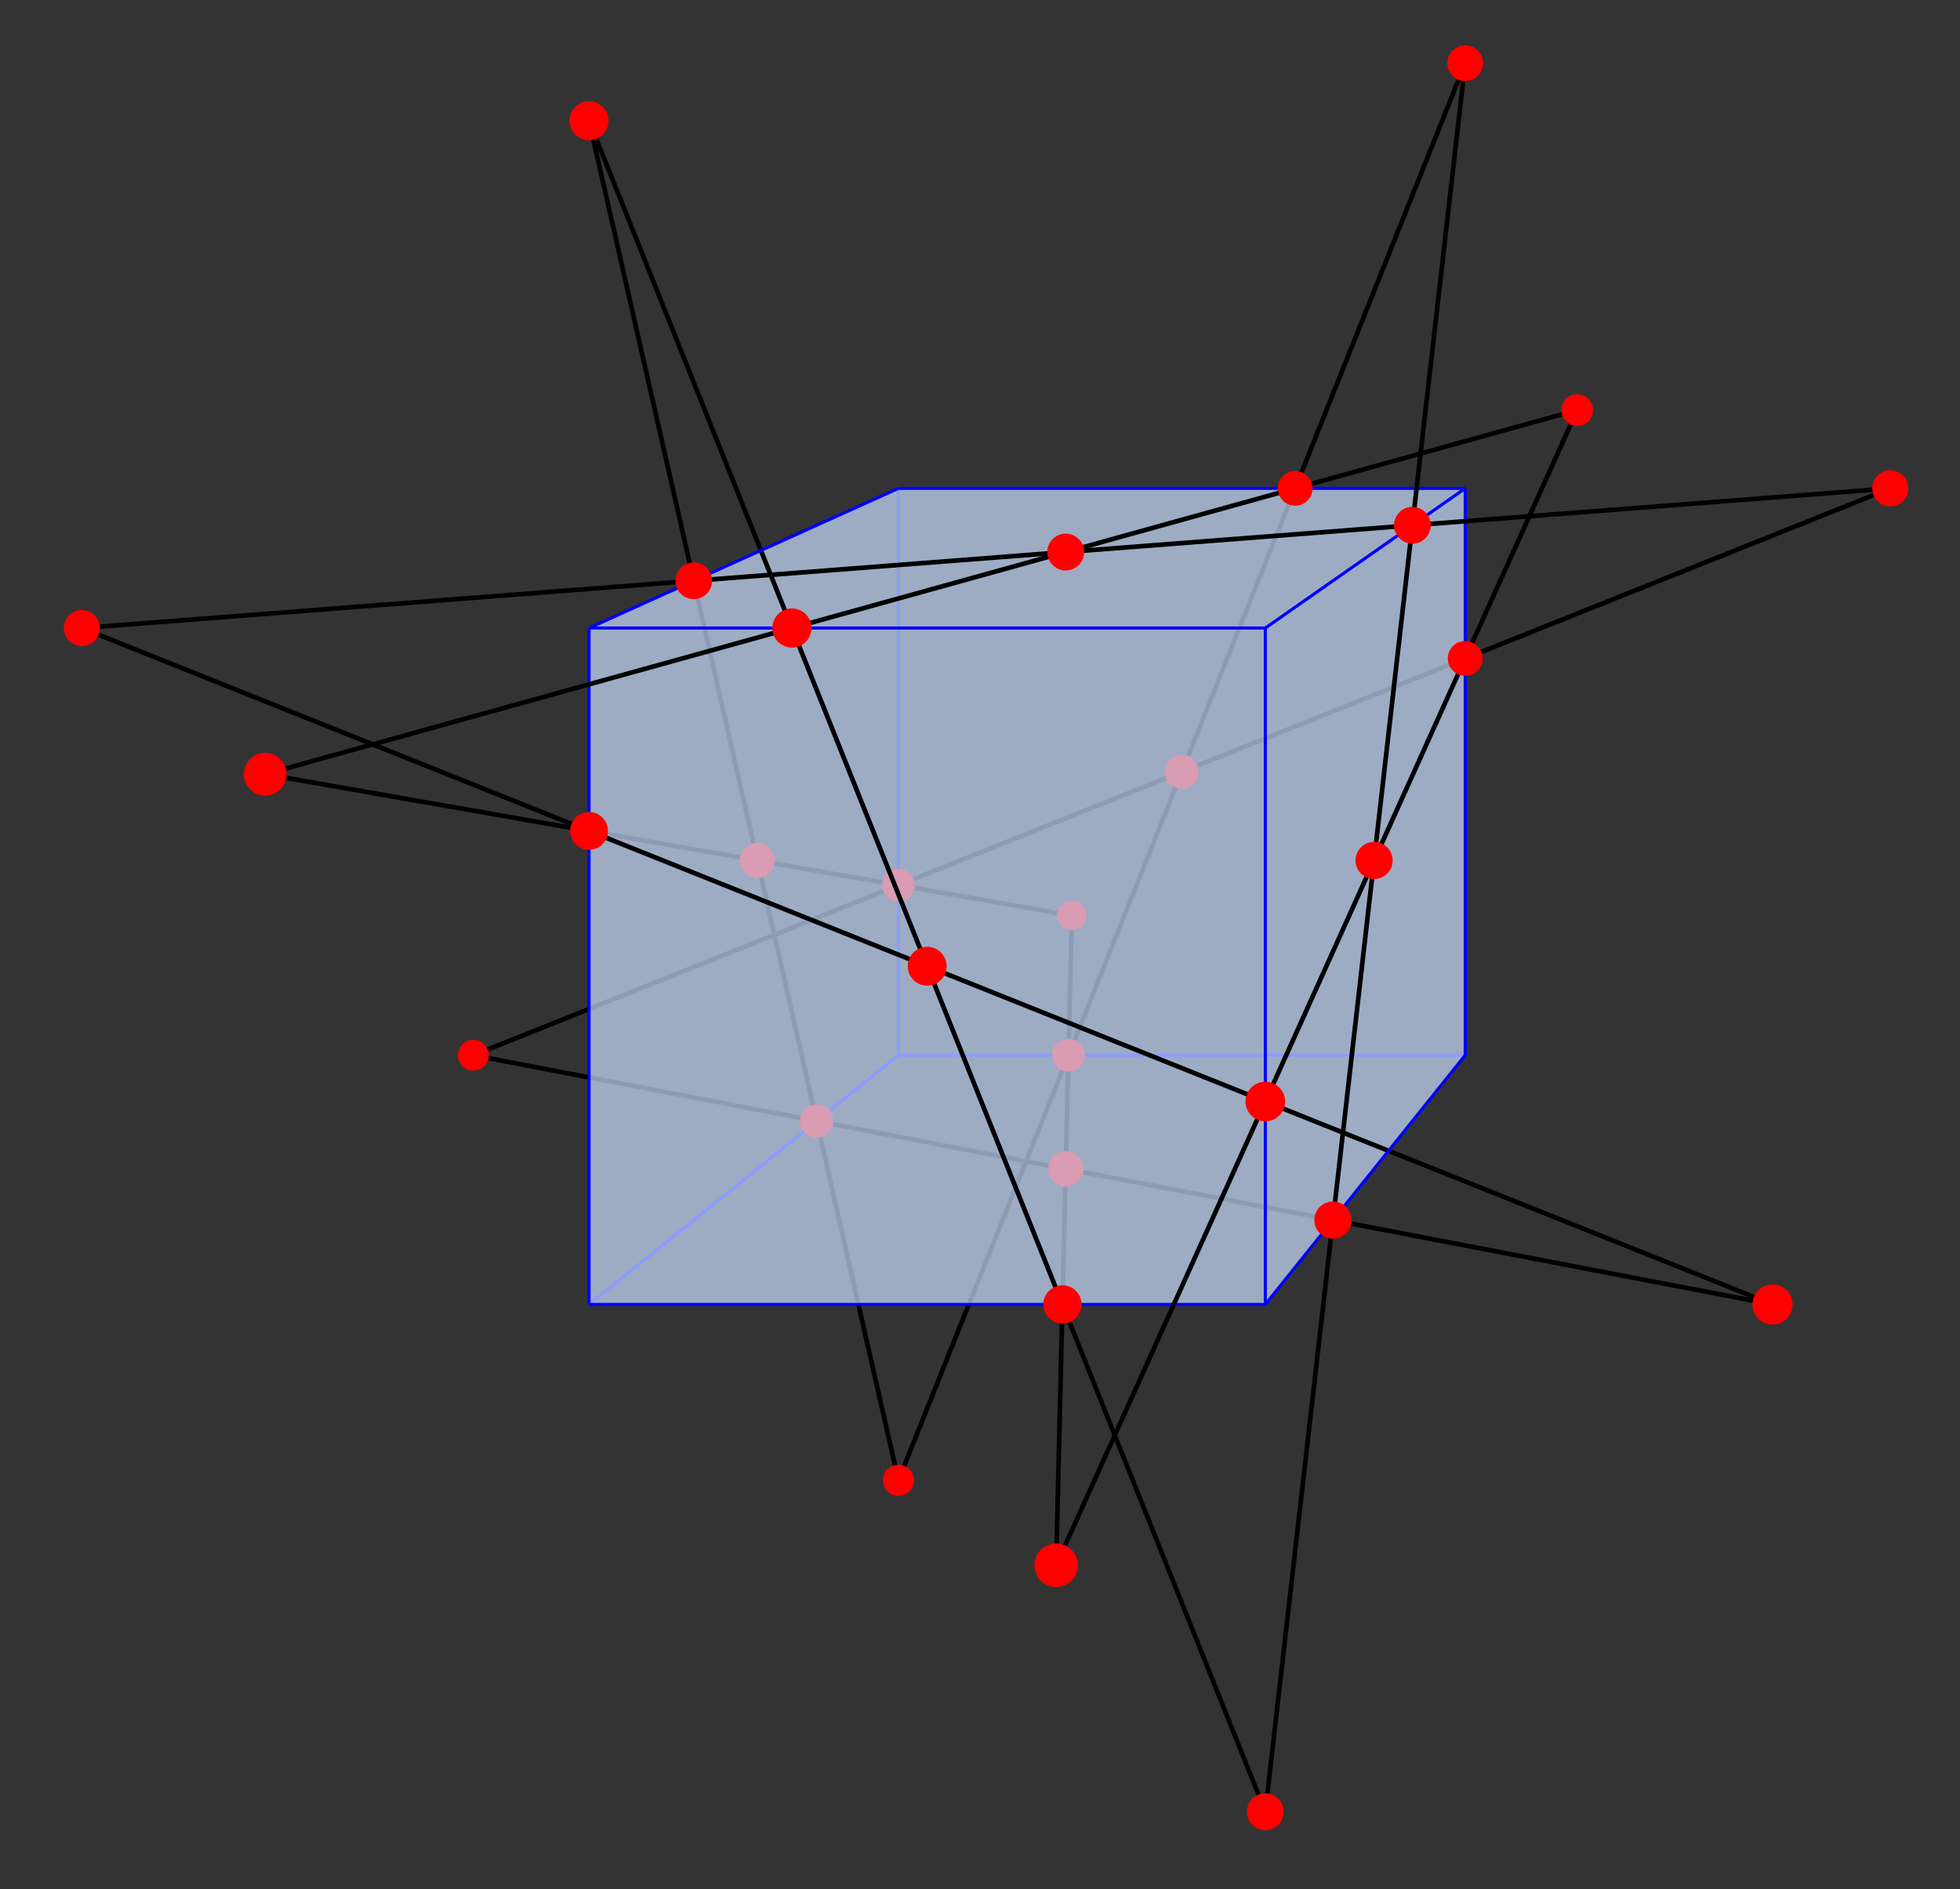 <?xml version="1.0" encoding="utf-8"?>
<!DOCTYPE svg PUBLIC "-//W3C//DTD SVG 1.1//EN" "http://www.w3.org/Graphics/SVG/1.1/DTD/svg11.dtd">
<svg version="1.1" id="Layer_1" xmlns="http://www.w3.org/2000/svg" xmlns:xlink="http://www.w3.org/1999/xlink" x="0px" y="0px"
	 width="635px" height="612px" viewBox="0 0 635 612" enable-background="new 0 0 635 612" xml:space="preserve">
<rect x="0" y="0" width="635" height="612" fill="#333333" stroke="none"/>
<polyline fill="none" stroke="#0000FF" stroke-miterlimit="10" points="190.836,422.535 190.836,422.535 291.074,341.812 "/>
<polyline fill="none" stroke="#0000FF" stroke-miterlimit="10" points="291.074,341.812 291.074,341.812 474.695,341.812 "/>
<polyline fill="none" stroke="#0000FF" stroke-miterlimit="10" points="291.074,341.812 291.074,341.812 291.074,158.191 "/>
<polyline fill="none" stroke="#000000" stroke-width="1.5" stroke-miterlimit="10" points="85.928,250.777 85.928,250.777
	347.254,296.57 "/>
<polyline fill="none" stroke="#000000" stroke-width="1.5" stroke-miterlimit="10" points="190.836,39.102 190.836,39.102
	291.074,479.527 "/>
<polyline fill="none" stroke="#000000" stroke-width="1.5" stroke-miterlimit="10" points="153.359,341.812 153.359,341.812
	574.268,422.535 "/>
<polyline fill="none" stroke="#000000" stroke-width="1.5" stroke-miterlimit="10" points="612.41,158.191 612.41,158.191
	153.359,341.812 "/>
<polyline fill="none" stroke="#000000" stroke-width="1.5" stroke-miterlimit="10" points="347.254,296.57 347.254,296.57
	342.166,507.02 "/>
<polyline fill="none" stroke="#000000" stroke-width="1.5" stroke-miterlimit="10" points="474.695,20.477 474.695,20.477
	291.074,479.527 "/>
<path fill="#FF0000" d="M350.99,378.617L350.99,378.617v-0.012c-0.002-1.516-0.607-2.969-1.68-4.039
	c-1.074-1.07-2.529-1.672-4.045-1.672c-1.516,0.004-2.971,0.605-4.041,1.68c-1.072,1.07-1.674,2.527-1.674,4.043
	s0.602,2.969,1.674,4.043c1.07,1.07,2.525,1.676,4.041,1.676c1.516,0.004,2.971-0.598,4.045-1.668
	c1.072-1.07,1.678-2.523,1.68-4.043V378.617z"/>
<path fill="#FF0000" d="M296.365,286.727L296.365,286.727v-0.012c-0.002-1.402-0.562-2.746-1.555-3.734
	c-0.992-0.992-2.338-1.547-3.74-1.547s-2.748,0.559-3.738,1.551c-0.992,0.992-1.549,2.34-1.549,3.742s0.557,2.746,1.549,3.738
	c0.99,0.992,2.336,1.551,3.738,1.551s2.748-0.555,3.74-1.543c0.992-0.992,1.553-2.336,1.555-3.738V286.727z"/>
<path fill="#FF0000" d="M251.055,278.719L251.055,278.719v-0.012c-0.002-1.508-0.604-2.949-1.67-4.016
	c-1.066-1.062-2.512-1.66-4.02-1.66c-1.506,0.004-2.951,0.602-4.016,1.668s-1.662,2.512-1.662,4.02c0,1.504,0.598,2.949,1.662,4.016
	s2.51,1.664,4.016,1.668c1.508,0,2.953-0.598,4.02-1.66c1.066-1.066,1.668-2.508,1.67-4.016V278.719z"/>
<path fill="#FF0000" d="M158.355,341.812L158.355,341.812v-0.008c-0.004-1.328-0.531-2.594-1.469-3.531
	c-0.938-0.934-2.209-1.461-3.533-1.457c-1.324,0-2.594,0.527-3.529,1.465s-1.463,2.207-1.463,3.531s0.527,2.594,1.463,3.531
	s2.205,1.461,3.529,1.465c1.324,0,2.596-0.523,3.533-1.461c0.938-0.934,1.465-2.203,1.469-3.527V341.812z"/>
<path fill="#FF0000" d="M388.361,250L388.361,250v-0.008c-0.004-1.453-0.582-2.844-1.609-3.867c-1.027-1.027-2.42-1.602-3.873-1.602
	c-1.451,0.004-2.842,0.582-3.869,1.605c-1.025,1.027-1.602,2.422-1.602,3.871c0,1.453,0.576,2.844,1.602,3.871
	c1.027,1.027,2.418,1.605,3.869,1.605c1.453,0.004,2.846-0.574,3.873-1.598c1.027-1.027,1.605-2.418,1.609-3.867V250z"/>
<path fill="#FF0000" d="M296.107,479.527L296.107,479.527v-0.008c-0.002-1.336-0.535-2.613-1.479-3.555
	c-0.945-0.945-2.225-1.473-3.559-1.473c-1.334,0.004-2.613,0.535-3.557,1.477c-0.943,0.945-1.473,2.223-1.473,3.559
	c0,1.332,0.529,2.613,1.473,3.559c0.943,0.941,2.223,1.473,3.557,1.473c1.334,0.004,2.613-0.527,3.559-1.469
	c0.943-0.941,1.477-2.219,1.479-3.555V479.527z"/>
<path fill="#FF0000" d="M351.469,341.812L351.469,341.812v-0.012c-0.002-1.406-0.562-2.754-1.561-3.746
	c-0.996-0.996-2.346-1.555-3.752-1.551c-1.408,0-2.756,0.559-3.752,1.555c-0.994,0.996-1.553,2.348-1.553,3.754
	s0.559,2.754,1.553,3.75c0.996,0.996,2.344,1.555,3.752,1.559c1.406,0,2.756-0.559,3.752-1.551c0.998-0.992,1.559-2.344,1.561-3.75
	V341.812z"/>
<path fill="#FF0000" d="M270.006,363.145L270.006,363.145v-0.012c-0.004-1.438-0.576-2.812-1.594-3.828
	c-1.016-1.012-2.395-1.582-3.83-1.582c-1.438,0.004-2.814,0.574-3.83,1.59s-1.586,2.395-1.586,3.832c0,1.434,0.57,2.812,1.586,3.828
	s2.393,1.59,3.83,1.59c1.436,0,2.814-0.566,3.83-1.582c1.018-1.016,1.59-2.391,1.594-3.828V363.145z"/>
<path fill="#FF0000" d="M352.041,296.57L352.041,296.57v-0.008c-0.002-1.27-0.508-2.484-1.406-3.383
	c-0.898-0.895-2.115-1.398-3.385-1.398c-1.27,0.004-2.484,0.508-3.383,1.406c-0.896,0.895-1.4,2.113-1.4,3.383
	c0,1.266,0.504,2.484,1.4,3.383c0.898,0.898,2.113,1.402,3.383,1.402s2.486-0.5,3.385-1.398c0.898-0.895,1.404-2.109,1.406-3.379
	V296.57z"/>
<polygon opacity="0.65" fill="#FFFFFF" points="291.074,158.191 190.836,203.43 190.836,422.535 409.939,422.535 474.695,341.812
	474.695,158.191 "/>
<polygon opacity="0.15" fill="#0066FF" points="291.074,158.191 190.836,203.43 190.836,422.535 409.939,422.535 474.695,341.812
	474.695,158.191 "/>
<polyline fill="none" stroke="#000000" stroke-width="1.5" stroke-miterlimit="10" points="574.268,422.535 574.268,422.535
	26.51,203.43 "/>
<polyline fill="none" stroke="#000000" stroke-width="1.5" stroke-miterlimit="10" points="409.939,586.859 409.939,586.859
	190.836,39.102 "/>
<path fill="#FF0000" d="M580.77,422.535L580.77,422.535v-0.012c-0.004-1.727-0.689-3.375-1.91-4.594s-2.875-1.898-4.598-1.898
	c-1.725,0-3.377,0.688-4.596,1.906c-1.217,1.219-1.902,2.871-1.902,4.598c0,1.723,0.686,3.375,1.902,4.594
	c1.219,1.219,2.871,1.906,4.596,1.906c1.723,0.004,3.377-0.68,4.598-1.898c1.221-1.215,1.906-2.867,1.91-4.59V422.535z"/>
<path fill="#FF0000" d="M306.684,312.98L306.684,312.98v-0.008c-0.004-1.672-0.67-3.27-1.85-4.449
	c-1.182-1.176-2.783-1.836-4.451-1.836s-3.268,0.664-4.447,1.844c-1.18,1.184-1.842,2.781-1.842,4.449
	c0,1.672,0.662,3.27,1.842,4.449c1.18,1.184,2.779,1.844,4.447,1.848c1.668,0,3.27-0.66,4.451-1.84
	c1.18-1.176,1.846-2.777,1.85-4.445V312.98z"/>
<path fill="#FF0000" d="M197.158,39.102L197.158,39.102v-0.008c-0.004-1.676-0.672-3.281-1.857-4.465s-2.795-1.848-4.469-1.848
	c-1.676,0.004-3.283,0.668-4.467,1.855c-1.186,1.184-1.85,2.789-1.85,4.465s0.664,3.285,1.85,4.469
	c1.184,1.188,2.791,1.852,4.467,1.855c1.674,0,3.283-0.664,4.469-1.848s1.854-2.789,1.857-4.465V39.102z"/>
<polyline fill="none" stroke="#0000FF" stroke-miterlimit="10" points="190.836,422.535 190.836,422.535 409.939,422.535 "/>
<polyline fill="none" stroke="#0000FF" stroke-miterlimit="10" points="190.836,422.535 190.836,422.535 190.836,203.43 "/>
<polyline fill="none" stroke="#0000FF" stroke-miterlimit="10" points="190.836,203.43 190.836,203.43 409.939,203.43 "/>
<polyline fill="none" stroke="#0000FF" stroke-miterlimit="10" points="409.939,422.535 409.939,422.535 409.939,203.43 "/>
<polyline fill="none" stroke="#0000FF" stroke-miterlimit="10" points="409.939,422.535 409.939,422.535 474.695,341.812 "/>
<polyline fill="none" stroke="#0000FF" stroke-miterlimit="10" points="190.836,203.43 190.836,203.43 291.074,158.191 "/>
<polyline fill="none" stroke="#0000FF" stroke-miterlimit="10" points="291.074,158.191 291.074,158.191 474.695,158.191 "/>
<polyline fill="none" stroke="#0000FF" stroke-miterlimit="10" points="474.695,341.812 474.695,341.812 474.695,158.191 "/>
<polyline fill="none" stroke="#0000FF" stroke-miterlimit="10" points="409.939,203.43 409.939,203.43 474.695,158.191 "/>
<path fill="#FF0000" d="M350.404,422.535L350.404,422.535v-0.012c-0.002-1.645-0.658-3.219-1.82-4.375
	c-1.162-1.16-2.738-1.812-4.381-1.812c-1.643,0.004-3.217,0.656-4.377,1.82c-1.162,1.16-1.812,2.734-1.812,4.379
	c0,1.641,0.65,3.215,1.812,4.379c1.16,1.16,2.734,1.812,4.377,1.816c1.643,0,3.219-0.648,4.381-1.809s1.818-2.734,1.82-4.379
	V422.535z"/>
<path fill="#FF0000" d="M196.969,269.16L196.969,269.16v-0.008c-0.004-1.625-0.652-3.184-1.803-4.332s-2.709-1.793-4.334-1.789
	c-1.625,0-3.184,0.648-4.332,1.797c-1.15,1.148-1.795,2.707-1.795,4.332s0.645,3.184,1.795,4.336
	c1.148,1.148,2.707,1.797,4.332,1.797s3.184-0.641,4.334-1.789s1.799-2.707,1.803-4.332V269.16z"/>
<polyline fill="none" stroke="#000000" stroke-width="1.5" stroke-miterlimit="10" points="510.988,132.836 510.988,132.836
	85.928,250.777 "/>
<path fill="#FF0000" d="M425.232,158.191L425.232,158.191v-0.012c-0.002-1.488-0.598-2.918-1.652-3.969
	c-1.055-1.055-2.486-1.645-3.977-1.645c-1.49,0.004-2.92,0.594-3.973,1.648c-1.055,1.055-1.646,2.484-1.646,3.977
	c0,1.488,0.592,2.918,1.646,3.973c1.053,1.055,2.482,1.648,3.973,1.648c1.49,0.004,2.922-0.586,3.977-1.641
	c1.055-1.051,1.65-2.48,1.652-3.973V158.191z"/>
<path fill="#FF0000" d="M92.854,250.777L92.854,250.777v-0.012c-0.004-1.836-0.736-3.594-2.035-4.891
	c-1.301-1.297-3.061-2.023-4.896-2.023c-1.836,0.004-3.598,0.734-4.895,2.031c-1.297,1.301-2.025,3.059-2.025,4.895
	s0.729,3.598,2.025,4.898c1.297,1.297,3.059,2.027,4.895,2.031c1.836,0,3.596-0.727,4.896-2.023
	c1.299-1.297,2.031-3.055,2.035-4.891V250.777z"/>
<path fill="#FF0000" d="M262.912,203.43L262.912,203.43v-0.012c-0.002-1.68-0.674-3.293-1.863-4.48
	c-1.191-1.188-2.805-1.852-4.486-1.852s-3.295,0.672-4.482,1.859c-1.189,1.191-1.857,2.805-1.857,4.484
	c0,1.684,0.668,3.297,1.857,4.484c1.188,1.191,2.801,1.859,4.482,1.859c1.682,0.004,3.295-0.664,4.486-1.852
	c1.189-1.188,1.861-2.797,1.863-4.48V203.43z"/>
<polyline fill="none" stroke="#000000" stroke-width="1.5" stroke-miterlimit="10" points="612.41,158.191 612.41,158.191
	26.51,203.43 "/>
<path fill="#FF0000" d="M618.26,158.191L618.26,158.191v-0.012c-0.002-1.551-0.621-3.035-1.719-4.133
	c-1.098-1.094-2.586-1.707-4.135-1.707c-1.551,0.004-3.039,0.621-4.135,1.715c-1.096,1.098-1.711,2.586-1.711,4.137
	s0.615,3.035,1.711,4.133s2.584,1.715,4.135,1.715c1.549,0.004,3.037-0.613,4.135-1.707s1.717-2.582,1.719-4.133V158.191z"/>
<path fill="#FF0000" d="M230.699,188.125L230.699,188.125v-0.012c-0.002-1.578-0.631-3.086-1.746-4.199
	c-1.117-1.113-2.629-1.738-4.205-1.738s-3.088,0.629-4.203,1.742c-1.113,1.117-1.74,2.629-1.74,4.207
	c0,1.574,0.627,3.086,1.74,4.203c1.115,1.113,2.627,1.742,4.203,1.742s3.088-0.621,4.205-1.734c1.115-1.113,1.744-2.625,1.746-4.203
	V188.125z"/>
<path fill="#FF0000" d="M351.244,178.816L351.244,178.816v-0.008c-0.002-1.586-0.635-3.102-1.756-4.219
	c-1.121-1.121-2.639-1.746-4.223-1.746s-3.102,0.633-4.221,1.75c-1.119,1.121-1.748,2.641-1.748,4.223
	c0,1.586,0.629,3.102,1.748,4.223s2.637,1.75,4.221,1.754c1.584,0,3.102-0.629,4.223-1.746s1.754-2.637,1.756-4.219V178.816z"/>
<path fill="#FF0000" d="M32.34,203.43L32.34,203.43v-0.008c-0.002-1.547-0.619-3.027-1.713-4.121
	c-1.094-1.09-2.578-1.703-4.123-1.699c-1.545,0-3.027,0.613-4.119,1.707s-1.705,2.578-1.705,4.121c0,1.547,0.613,3.027,1.705,4.121
	s2.574,1.707,4.119,1.711c1.545,0,3.029-0.613,4.123-1.703s1.711-2.574,1.713-4.117V203.43z"/>
<polyline fill="none" stroke="#000000" stroke-width="1.5" stroke-miterlimit="10" points="510.988,132.836 510.988,132.836
	342.166,507.02 "/>
<path fill="#FF0000" d="M480.34,213.277L480.34,213.277v-0.012c-0.004-1.496-0.6-2.93-1.658-3.984
	c-1.061-1.059-2.496-1.648-3.992-1.648s-2.93,0.598-3.988,1.656c-1.057,1.059-1.65,2.492-1.65,3.988s0.594,2.93,1.65,3.988
	c1.059,1.059,2.492,1.656,3.988,1.656s2.932-0.59,3.992-1.648c1.059-1.055,1.654-2.492,1.658-3.988V213.277z"/>
<path fill="#FF0000" d="M349.227,507.02L349.227,507.02v-0.012c-0.004-1.875-0.75-3.668-2.074-4.988
	c-1.326-1.32-3.121-2.062-4.992-2.062c-1.871,0.004-3.666,0.746-4.988,2.07s-2.066,3.121-2.066,4.992s0.744,3.664,2.066,4.988
	s3.117,2.07,4.988,2.07c1.871,0.004,3.666-0.738,4.992-2.062c1.324-1.32,2.07-3.113,2.074-4.984V507.02z"/>
<path fill="#FF0000" d="M416.355,356.805L416.355,356.805v-0.012c-0.002-1.703-0.682-3.332-1.885-4.531
	c-1.205-1.203-2.836-1.875-4.537-1.875c-1.699,0-3.33,0.68-4.533,1.883c-1.201,1.203-1.877,2.832-1.877,4.535
	c0,1.699,0.676,3.328,1.877,4.531c1.203,1.203,2.834,1.883,4.533,1.883c1.701,0,3.332-0.672,4.537-1.875
	c1.203-1.199,1.883-2.828,1.885-4.531V356.805z"/>
<path fill="#FF0000" d="M516.133,132.836L516.133,132.836v-0.012c-0.004-1.363-0.547-2.668-1.512-3.633
	c-0.965-0.961-2.273-1.5-3.637-1.5s-2.672,0.543-3.635,1.508c-0.965,0.965-1.506,2.273-1.506,3.637s0.541,2.672,1.506,3.637
	c0.963,0.961,2.271,1.504,3.635,1.508c1.363,0,2.672-0.539,3.637-1.504c0.965-0.961,1.508-2.27,1.512-3.633V132.836z"/>
<polyline fill="none" stroke="#000000" stroke-width="1.5" stroke-miterlimit="10" points="474.695,20.477 474.695,20.477
	409.939,586.859 "/>
<path fill="#FF0000" d="M480.486,20.477L480.486,20.477v-0.012c-0.002-1.535-0.615-3.008-1.701-4.09
	c-1.088-1.086-2.561-1.691-4.096-1.691s-3.006,0.613-4.092,1.699s-1.695,2.559-1.695,4.094s0.609,3.008,1.695,4.094
	s2.557,1.695,4.092,1.695c1.535,0.004,3.008-0.605,4.096-1.691c1.086-1.082,1.699-2.555,1.701-4.09V20.477z"/>
<path fill="#FF0000" d="M451.186,278.719L451.186,278.719v-0.012c-0.002-1.594-0.639-3.125-1.768-4.25s-2.658-1.758-4.254-1.754
	c-1.594,0-3.123,0.633-4.25,1.762s-1.76,2.656-1.76,4.254c0,1.594,0.633,3.121,1.76,4.25s2.656,1.762,4.25,1.766
	c1.596,0,3.125-0.633,4.254-1.758s1.766-2.656,1.768-4.25V278.719z"/>
<path fill="#FF0000" d="M437.881,395.223L437.881,395.223v-0.012c-0.002-1.598-0.639-3.133-1.771-4.262s-2.666-1.762-4.266-1.762
	c-1.598,0.004-3.131,0.641-4.262,1.77c-1.129,1.133-1.764,2.664-1.764,4.266c0,1.598,0.635,3.129,1.764,4.262
	c1.131,1.129,2.664,1.766,4.262,1.77c1.6,0,3.133-0.633,4.266-1.762s1.77-2.66,1.771-4.262V395.223z"/>
<path fill="#FF0000" d="M415.912,586.859L415.912,586.859v-0.008c-0.004-1.582-0.635-3.102-1.756-4.219s-2.639-1.746-4.223-1.742
	c-1.582,0-3.1,0.629-4.219,1.75s-1.746,2.637-1.746,4.219c0,1.586,0.627,3.102,1.746,4.223s2.637,1.75,4.219,1.75
	c1.584,0,3.102-0.625,4.223-1.742s1.752-2.637,1.756-4.219V586.859z"/>
<path fill="#FF0000" d="M463.539,170.145L463.539,170.145v-0.008c-0.004-1.582-0.633-3.094-1.75-4.207
	c-1.117-1.117-2.633-1.742-4.211-1.738c-1.578,0-3.092,0.629-4.209,1.746c-1.115,1.117-1.742,2.629-1.742,4.207
	s0.627,3.094,1.742,4.211c1.117,1.117,2.631,1.746,4.209,1.746s3.094-0.625,4.211-1.738c1.117-1.117,1.746-2.629,1.75-4.207V170.145
	z"/>
</svg>
